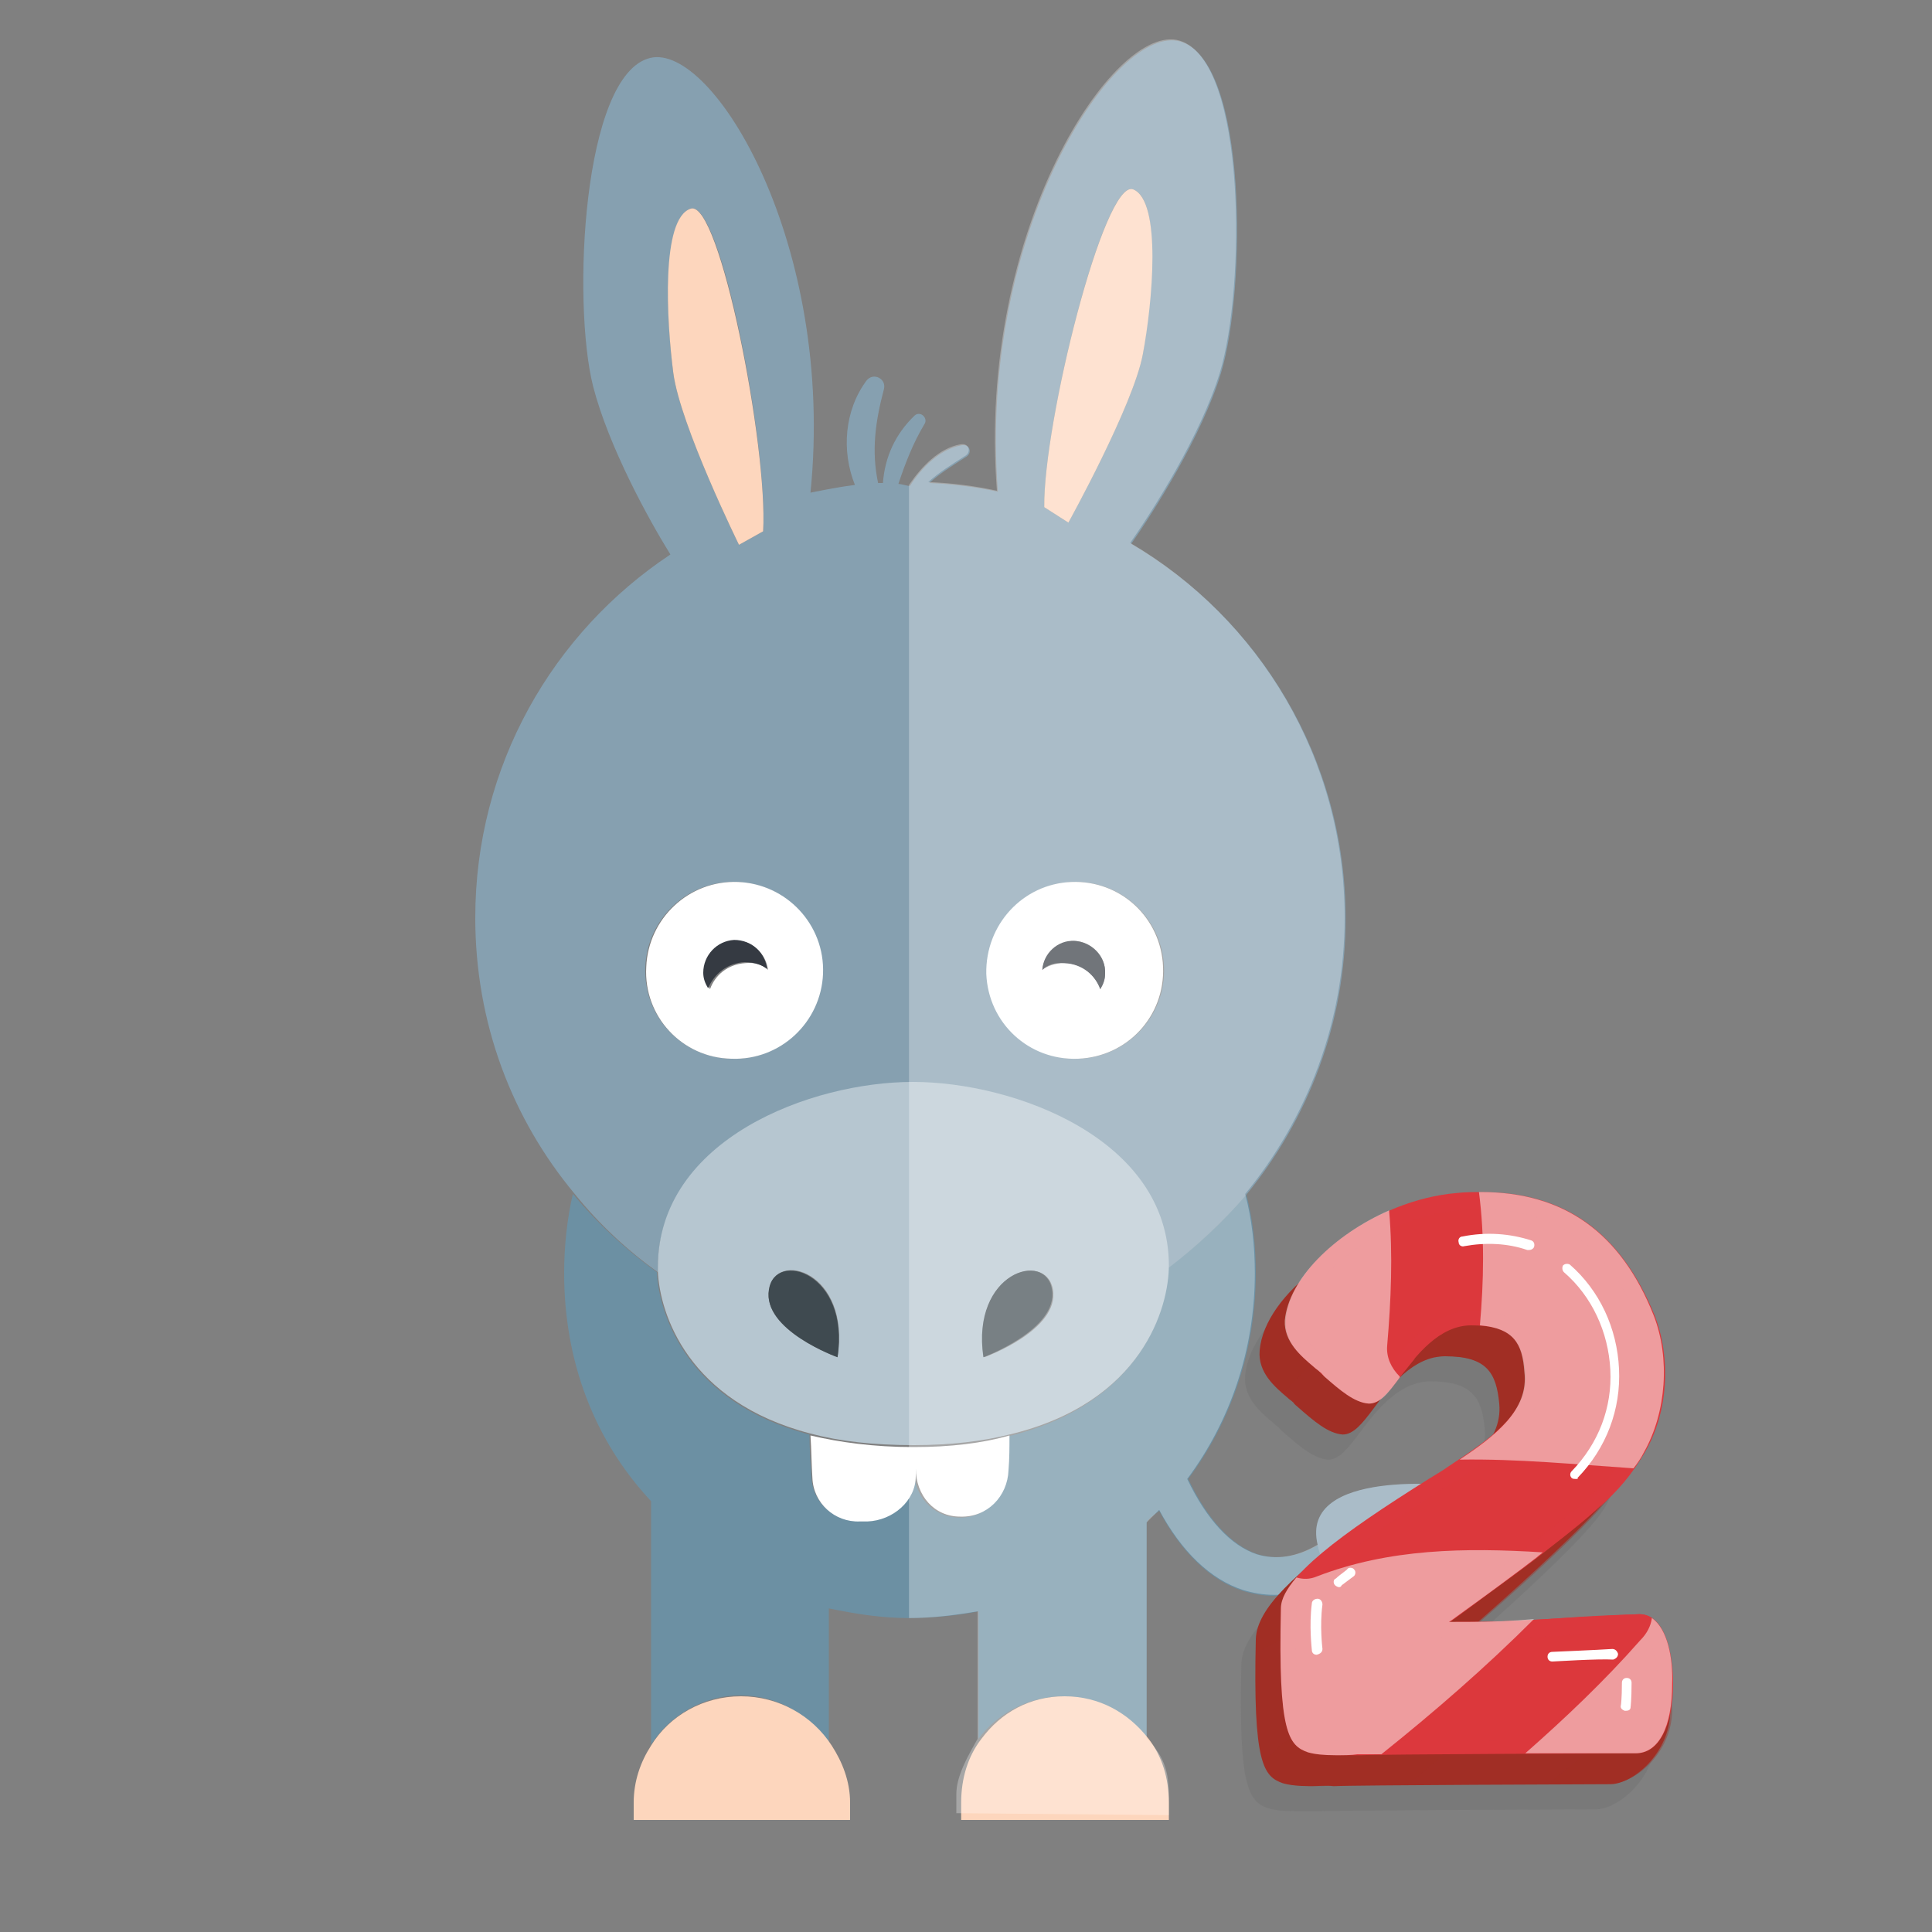 <?xml version="1.0" encoding="utf-8"?>
<!-- Generator: Adobe Illustrator 21.0.2, SVG Export Plug-In . SVG Version: 6.00 Build 0)  -->
<svg version="1.1" id="Layer_1" xmlns="http://www.w3.org/2000/svg" xmlns:xlink="http://www.w3.org/1999/xlink" x="0px" y="0px"
	 viewBox="0 0 200 200" style="enable-background:new 0 0 200 200;" xml:space="preserve">
<rect x="0" y="0" width="200" height="200" fill="#808080" stroke="none"/>
<style type="text/css">
	.st0{fill:#6C90A3;}
	.st1{fill:#86A0B0;}
	.st2{fill:#FDD6BD;}
	.st3{fill:#FFFFFF;}
	.st4{fill:#353A42;}
	.st5{fill:#B6C6D0;}
	.st6{fill:#3F4A50;}
	.st7{opacity:0.3;fill:#FFFFFF;}
	.st8{opacity:0.2;fill:#606161;}
	.st9{fill:#A12E25;}
	.st10{opacity:0.4;fill:#A12E25;}
	.st11{fill:#DC383D;}
	.st12{opacity:0.5;fill:#DC383D;}
	.st13{opacity:0.5;}
</style>
<g>
	<g>
		<path class="st0" d="M136.6,160.4c-0.1-0.2-0.1-0.3-0.1-0.5c-2.2,1.3-4.3,1.6-6.3,1c-2.7-0.9-5.2-3.6-7.2-7.8
			c4.4-5.9,7-13.3,7-21.3c0-2.8-0.3-5.6-1-8.2c-2.4,2.9-5.1,5.4-8.1,7.6c0,4.3-2.8,14.2-16.6,17.5c-0.1,1.2-0.1,2.4-0.2,3.6
			c-0.1,2.7-2.1,4.9-4.9,4.8c-2.7-0.1-4.6-2.3-4.6-5v0.6c0,2.6-2.4,4.7-5,4.7c-0.2,0-0.5,0-0.7,0c-2.6,0.1-4.8-1.9-4.9-4.5
			c-0.1-1.5-0.2-2.9-0.2-4.4c-12.7-3.3-15.6-12.5-15.8-16.8c-3.2-2.3-6.1-5-8.7-8.1c-0.6,2.6-0.9,5.4-0.9,8.2c0,9.1,3.1,17.3,9,23.6
			v25.2c1.9-3,5.4-5.1,9.2-5.1c3.9,0,7.3,2,9.2,5.1v-14.1c2.9,0.6,5.5,1,8.3,1c2.5,0,5.3-0.3,7.2-0.7V180c1.9-2.6,5.2-4.4,8.7-4.4
			c3.6,0,6.8,1.7,8.7,4.4v-22.3c0-0.4,0.8-0.9,1.3-1.3c2.3,4.3,5.3,7.2,8.7,8.3c1,0.3,2.1,0.5,3.1,0.5c2.1,0,4.1-0.6,6.2-1.8
			C137.6,162.8,137,161.8,136.6,160.4z"/>
		<path class="st1" d="M136.4,159.9c0,0.2,0.1,0.3,0.1,0.5c0.4,1.4,1.1,2.4,1.8,2.9c3.7,2.7,10.2-4.7,12.4-9.5
			C150.8,153.8,134.5,151.9,136.4,159.9z"/>
		<path class="st2" d="M76.7,175.6c-3.9,0-7.4,2-9.3,5.1c-1.1,1.7-1.8,3.7-1.8,5.9v1.8h22.4v-1.8c0-2.2-0.8-4.2-1.9-5.9
			C84.1,177.6,80.6,175.6,76.7,175.6z"/>
		<path class="st2" d="M110.2,175.6c-3.6,0-6.6,1.7-8.6,4.4c-1.4,1.8-2.1,4.1-2.1,6.6v1.8H121v-1.8c0-2.5-0.7-4.8-2.1-6.6
			C116.8,177.3,113.8,175.6,110.2,175.6z"/>
		<path class="st1" d="M68.1,131.7c0-0.2,0-0.3,0-0.4c0-13.3,16-19.2,26.4-19.2c10.5,0,26.4,5.9,26.4,19.2c0,0,0,0,0,0
			c2.9-2.2,5.7-4.8,8.1-7.6c6.4-7.8,10.3-17.8,10.3-28.6c0-16.5-8.9-31-22.2-38.8c2.3-3.3,7.3-11.1,9.3-17.7
			c2.6-8.6,2.8-32.2-4.2-34.3c-6.7-2-21,19.6-18.9,46.6c-2.3-0.5-4.7-0.8-7.1-0.9c1.1-1,2.4-1.8,3.8-2.7c0.7-0.4,0.4-1.4-0.5-1.2
			c-2.2,0.4-4.1,2.3-5.3,4.2c0,0,0,0,0,0c-0.4,0-0.8-0.2-1.2-0.2c0.7-2.1,1.5-4.2,2.7-6.2c0.4-0.6-0.4-1.4-1-0.9
			c-2,1.9-3.1,4.3-3.3,7c-0.2,0-0.3,0-0.5,0c-0.7-3.3-0.3-6.3,0.6-9.7c0.3-1.1-1.1-1.8-1.8-0.9c-2.3,3.1-2.6,7.3-1.2,10.8
			c-1.6,0.2-3.1,0.5-4.6,0.8C86.5,25.3,73.8,4.4,67.3,6c-7,1.7-8.1,25.3-5.9,34c1.6,6.2,5.7,13.7,8,17.4
			C57.2,65.5,49.2,79.3,49.2,95c0,10.9,3.8,20.8,10.3,28.6C62,126.7,64.9,129.4,68.1,131.7z M120.5,100.1c0.2,5.1-3.8,9.3-8.8,9.5
			c-5.1,0.2-9.3-3.8-9.5-8.8c-0.2-5.1,3.8-9.3,8.8-9.5C116.1,91.1,120.3,95.1,120.5,100.1z M117.3,19.6c3,1.1,1.9,11.7,1,17.1
			c-1,5.3-7.7,17.4-7.7,17.4l-2.5-1.6C108,43.8,114.3,18.4,117.3,19.6z M69.7,38.6c-0.7-5.4-1.2-16,1.8-17c3.1-1,8,24.6,7.5,33.4
			l-2.5,1.4C76.5,56.4,70.4,44,69.7,38.6z M76.3,91.3c5.1,0.2,9,4.4,8.8,9.5c-0.2,5.1-4.4,9-9.5,8.8c-5.1-0.2-9-4.4-8.8-9.5
			C67,95.1,71.2,91.1,76.3,91.3z"/>
		<path class="st3" d="M102.1,100.8c0.2,5.1,4.4,9,9.5,8.8c5.1-0.2,9-4.4,8.8-9.5c-0.2-5.1-4.4-9-9.5-8.8
			C105.9,91.5,102,95.7,102.1,100.8z M114.4,100.8c0,0.6-0.2,1.1-0.5,1.6c-0.5-1.4-1.8-2.7-3.7-2.7c-1,0-1.8,0.3-2.3,0.7
			c0.2-1.7,1.6-3,3.4-3C113,97.5,114.5,99,114.4,100.8z"/>
		<path class="st4" d="M107.9,100.4c0.5-0.5,1.3-0.8,2.3-0.7c1.9,0.1,3.2,1.3,3.7,2.7c0.3-0.5,0.5-1,0.5-1.6
			c0.1-1.8-1.4-3.3-3.2-3.4C109.5,97.3,108,98.7,107.9,100.4z"/>
		<path class="st3" d="M75.7,109.6c5.1,0.2,9.3-3.8,9.5-8.8c0.2-5.1-3.8-9.3-8.8-9.5c-5.1-0.2-9.3,3.8-9.5,8.8
			C66.6,105.2,70.6,109.5,75.7,109.6z M76.1,97.4c1.7-0.1,3.2,1.3,3.4,3c-0.5-0.5-1.3-0.8-2.3-0.7c-1.9,0.1-3.2,1.3-3.7,2.7
			c-0.3-0.5-0.5-1-0.5-1.6C72.8,99,74.3,97.5,76.1,97.4z"/>
		<path class="st4" d="M77.1,99.6c1,0,1.8,0.3,2.3,0.7c-0.2-1.7-1.6-3-3.4-3c-1.8,0.1-3.2,1.6-3.2,3.4c0,0.6,0.2,1.1,0.5,1.6
			C73.9,100.9,75.2,99.7,77.1,99.6z"/>
		<path class="st3" d="M94.6,149.8c-4.2,0-7.7-0.5-10.7-1.2c0.1,1.5,0.1,2.9,0.2,4.4c0.1,2.6,2.3,4.6,4.9,4.5c0.2,0,0.6,0,0.8,0
			c2.6-0.1,5-2.1,5-4.7V152c0,2.8,1.9,5,4.6,5c2.8,0.1,4.9-2.1,5-4.8c0.1-1.2,0.1-2.4,0.1-3.6C101.7,149.4,98.4,149.8,94.6,149.8z"
			/>
		<path class="st5" d="M94.5,112c-10.5,0-26.4,5.9-26.4,19.2c0,0.1,0,0.3,0,0.4c0.2,4.4,3.1,13.5,15.8,16.8c3,0.8,6.5,1.2,10.7,1.2
			c3.8,0,7.1-0.4,9.9-1.1c13.8-3.3,16.5-13.2,16.5-17.5c0,0,0,0,0,0C121,117.9,105,112,94.5,112z M109,133.5c0.7,4.2-7.1,7-7.1,7
			C100.5,131.7,108.3,129.4,109,133.5z M79.6,133.5c0.7-4.2,8.5-1.8,7.1,7C86.7,140.5,78.9,137.7,79.6,133.5z"/>
		<path class="st6" d="M101.8,140.5c0,0,7.8-2.9,7.1-7C108.3,129.4,100.5,131.7,101.8,140.5z"/>
		<path class="st6" d="M79.6,133.5c-0.7,4.2,7.1,7,7.1,7C88,131.7,80.2,129.4,79.6,133.5z"/>
		<path class="st2" d="M79,55c0.5-8.7-4.5-34.4-7.5-33.4c-3.1,1-2.5,11.6-1.8,17c0.7,5.4,6.8,17.8,6.8,17.8L79,55z"/>
		<path class="st2" d="M110.6,54.1c0,0,6.7-12.1,7.7-17.4c1-5.3,2-15.9-1-17.1c-3-1.1-9.3,24.2-9.2,32.9L110.6,54.1z"/>
	</g>
	<path class="st7" d="M136.4,159.9c-2.2,1.3-4.3,1.6-6.3,1c-2.7-0.9-5.2-3.6-7.2-7.8c4.4-5.9,7-13.3,7-21.3c0-2.8-0.3-5.6-1-8.2
		c6.4-7.8,10.3-17.8,10.3-28.6c0-16.5-8.9-31-22.2-38.8c2.3-3.3,7.3-11.1,9.3-17.7c2.6-8.6,2.8-32.2-4.2-34.3
		c-6.7-2-21,19.6-18.9,46.6c-2.3-0.5-4.7-0.8-7.1-0.9c1.1-1,2.4-1.8,3.8-2.7c0.7-0.4,0.4-1.4-0.5-1.2c-2.2,0.4-4,2.3-5.3,4.2v117.3
		c2.4,0,4.8-0.3,7.1-0.7V180c-0.9,1.6-2.2,3.8-2.2,5.7l0,2l22,0.2v-1.8c0-2.9-0.5-4.2-2.3-6.2v-22.3c0.4-0.4,0.9-0.9,1.3-1.3
		c2.3,4.3,5.3,7.2,8.7,8.3c1,0.3,2.1,0.5,3.2,0.5c2.1,0,4.2-0.6,6.2-1.8c3.7,2.7,10.2-4.7,12.4-9.5
		C150.8,153.8,134.5,151.9,136.4,159.9z"/>
</g>
<g>
	<path class="st8" d="M134.2,187.5c-1.3,0-2.2-0.1-2.9-0.3c-2-0.7-3.1-2-2.8-14.9c0.1-3.2,3.9-6.7,11.7-12.5c0.8-0.6,5-1.8,5.4-2.1
		l0.6-0.4c3.7-2.5,7.9-5.2,7.5-9.4c-0.3-3.2-1.3-4.9-5.6-4.9c-3.3,0-5.7,3.1-7.4,5.4c-1.2,1.6-2.1,2.7-3.2,2.7
		c-1.5-0.1-3-1.4-4.6-2.8c-0.2-0.2-0.4-0.3-0.5-0.5c-0.2-0.2-0.4-0.3-0.6-0.5c-1.3-1.1-3.1-2.6-2.9-4.9c0.5-5.9,9.3-12.4,17.7-13.1
		c0.9-0.1,1.7-0.1,2.6-0.1c8.6,0,14.4,4.2,17.9,12.8c1.7,4.4,1.4,10-1,14.1c-2.4,4.1-18.1,17.4-18.1,17.5c0.6,0,6.4-0.1,9.6-0.3
		c2.5-0.1,5.1-0.3,7.9-0.4c0,0,0,0,0,0c2.6,0,5.9,3.4,5.9,6.8c0,4.4-3.9,7.6-6.2,7.6c-1.4,0-27,0.1-28.5,0.2l-0.2,0
		C135.8,187.5,135,187.5,134.2,187.5z"/>
	<g>
		<g>
			<path class="st9" d="M135.7,184.9c-1.3,0-2.2-0.1-2.9-0.3c-2-0.7-3.1-2-2.8-14.9c0.1-3.2,3.9-6.7,11.7-12.5
				c0.8-0.6,5-1.8,5.4-2.1l0.6-0.4c3.7-2.5,7.9-5.2,7.5-9.4c-0.3-3.2-1.3-4.9-5.6-4.9c-3.3,0-5.7,3.1-7.4,5.4
				c-1.2,1.6-2.1,2.7-3.2,2.7c-1.5-0.1-3-1.4-4.6-2.8c-0.2-0.2-0.4-0.3-0.5-0.5c-0.2-0.2-0.4-0.3-0.6-0.5c-1.3-1.1-3.1-2.6-2.9-4.9
				c0.5-5.9,9.3-12.4,17.7-13.1c0.9-0.1,1.7-0.1,2.6-0.1c8.6,0,14.4,4.2,17.9,12.8c1.7,4.4,1.4,10-1,14.1
				c-2.4,4.1-18.1,17.4-18.1,17.5c0.6,0,6.4-0.1,9.6-0.3c2.5-0.1,5.1-0.3,7.9-0.4c0,0,0,0,0,0c2.6,0,5.9,3.4,5.9,6.8
				c0,4.4-3.9,7.6-6.2,7.6c-1.4,0-27,0.1-28.5,0.2l-0.2,0C137.4,184.8,136.5,184.9,135.7,184.9z"/>
			<path class="st10" d="M167.1,170.3C167.1,170.3,167.1,170.3,167.1,170.3c-2.9,0.1-5.5,0.2-7.9,0.4c-3.2,0.2-9,0.3-9.6,0.3
				c0.1-0.1,15.8-13.3,18.1-17.5c2.3-4.1,2.7-9.7,1-14.1c-3.4-8.6-9.3-12.8-17.9-12.8c-0.8,0-1.7,0-2.6,0.1
				c-8.4,0.7-17.1,7.2-17.7,13.1c-0.2,2,1.1,3.4,2.4,4.4c2.6-2.8,5.1-5.5,7.8-8.2c3.6-3.6,8.9,0.5,7.9,4.5c0.4-0.1,0.7-0.1,1.1-0.1
				c4.3,0,5.3,1.7,5.6,4.9c0.4,4.2-3.8,7-7.5,9.4l-0.6,0.4c-0.4,0.3-4.7,1.5-5.4,2.1c-7.9,5.8-11.7,9.3-11.7,12.5c0,0.5,0,1,0,1.4
				c1-0.6,2.1-1.1,3.2-1.7c2.3-1.2,5.1-0.6,6.5,1.7c1.2,2.1,0.6,5.3-1.7,6.5c-1.3,0.7-2.7,1.3-4,2.1c-0.6,0.4-1.3,0.7-1.9,1.2
				c0.3-0.2-1.2,1.4-0.6,0.6c-0.2,0.3-0.5,0.6-0.7,0.8c0.5,1.6,1.2,2,2.1,2.3c0.7,0.2,1.6,0.3,2.9,0.3c0.8,0,1.6,0,2.2-0.1l0.2,0
				c0.5,0,3.6,0,7.6-0.1c3.6-3.1,7-6.2,10.7-9.2c2-1.6,4.7-2,6.7,0c1.7,1.7,2,5.1,0,6.7c-1,0.8-2,1.6-2.9,2.4c3.5,0,6.1,0,6.5,0
				c2.4,0,6.2-3.2,6.2-7.6C172.9,173.7,169.6,170.3,167.1,170.3z"/>
			<path class="st11" d="M138.3,181.7c-1.3,0-2.2-0.1-2.9-0.3c-2-0.7-3.1-2-2.8-14.9c0.1-3.2,6.2-7.7,15.3-13.4
				c0.8-0.5,1.5-0.9,1.9-1.2l0.6-0.4c3.7-2.5,7.9-5.2,7.5-9.4c-0.3-3.2-1.3-4.9-5.6-4.9c-3.3,0-5.7,3.1-7.4,5.4
				c-1.2,1.6-2.1,2.7-3.2,2.7c-1.5-0.1-3-1.4-4.6-2.8c-0.2-0.2-0.4-0.3-0.5-0.5c-0.2-0.2-0.4-0.3-0.6-0.5c-1.3-1.1-3.1-2.6-2.9-4.9
				c0.5-5.9,9.3-12.4,17.7-13.1c0.9-0.1,1.7-0.1,2.6-0.1c8.6,0,14.4,4.2,17.9,12.8c1.7,4.4,1.4,10-1,14.1c-2.4,4.1-6.1,7-9.7,9.8
				c-0.5,0.4-0.9,0.7-1.4,1.1c-1.4,1.1-5.7,4.2-7.7,5.7l-1.1,0.8c-0.1,0.1-0.2,0.1-0.3,0.2c0.6,0,1.2,0,1.8,0c3.7,0,6.7-0.2,9.9-0.4
				c2.5-0.1,5.1-0.3,7.9-0.4c0,0,0,0,0,0c2.6,0,3.5,3.9,3.5,7.2c0,4.4-1.5,7.2-3.8,7.2c-1.4,0-27,0.1-28.5,0.2l-0.2,0
				C140,181.7,139.2,181.7,138.3,181.7z"/>
			<g>
				<path class="st11" d="M149,125.3c0.9-0.1,1.7-0.1,2.6-0.1c8.6,0,14.4,4.2,17.9,12.8c1.7,4.4,1.4,10-1,14.1
					c-0.8,1.4-1.8,2.7-2.9,3.9c1.8-1.6,3.4-3.4,4.6-5.6c2.3-4.1,2.7-9.7,1-14.1c-3.4-8.6-9.3-12.8-17.9-12.8c-0.8,0-1.7,0-2.6,0.1
					c-5.7,0.5-11.6,3.6-14.9,7.5C139.3,128,144.2,125.6,149,125.3z"/>
				<path class="st11" d="M154.6,148.6c-1.3,1.1-2.7,2-4.1,3l-0.6,0.4c-0.4,0.3-1.1,0.7-1.9,1.2c-6.4,4-11.2,7.4-13.6,10.1
					c2.7-2.4,6.8-5.2,11.9-8.4c0.8-0.5,1.5-0.9,1.9-1.2l0.6-0.4C150.9,151.9,153.1,150.4,154.6,148.6z"/>
				<path class="st11" d="M169.7,167.1C169.7,167.1,169.7,167.1,169.7,167.1c-2.9,0.1-5.5,0.2-7.9,0.4c-3.2,0.2-6.2,0.4-9.9,0.4
					c-0.4,0-0.8,0-1.2,0c-0.4,0.3-0.7,0.5-1,0.7l-1.1,0.8c-0.1,0.1-0.2,0.1-0.3,0.2c0.6,0,1.2,0,1.8,0c3.7,0,6.7-0.2,9.9-0.4
					c2.5-0.2,5.1-0.3,7.9-0.4c0,0,0,0,0,0c2.6,0,3.5,3.9,3.5,7.2c0,2.2-0.4,4-1,5.2c1.7-0.7,2.7-3.3,2.7-6.9
					C173.2,171,172.3,167.1,169.7,167.1z"/>
				<path class="st11" d="M146.5,140.6c-1.3,1.1-2.4,2.5-3.3,3.7c-0.2,0.3-0.4,0.5-0.6,0.7c0.7-0.4,1.4-1.3,2.3-2.5
					C145.4,142,145.9,141.3,146.5,140.6z"/>
			</g>
			<path class="st12" d="M138.3,180.2c-1.1,0-1.9-0.1-2.4-0.2c-0.9-0.3-2-1-1.7-13.4c0.1-3,10.6-9.6,14.6-12.1l0.1-0.1
				c0.8-0.5,1.4-0.9,1.8-1.1l0.6-0.4c3.9-2.6,8.7-5.8,8.2-10.9c-0.3-3.3-1.4-6.3-7.2-6.3c-4.1,0-6.8,3.6-8.6,6
				c-0.7,1-1.6,2.1-1.9,2.1c-1.1-0.1-2.6-1.5-3.6-2.4l0,0c-0.2-0.2-0.3-0.3-0.5-0.4c-0.2-0.2-0.4-0.4-0.6-0.5
				c-1.4-1.2-2.5-2.2-2.4-3.5c0.4-4.7,8-11,16.2-11.7c0.8-0.1,1.7-0.1,2.4-0.1c8,0,13.2,3.8,16.4,11.8c1.6,4,1.2,9.1-0.9,12.8
				c-2.2,3.9-5.8,6.6-9.3,9.3l-0.3,0.2c-0.4,0.3-0.7,0.6-1.1,0.9c-1.3,1-5.5,4.1-7.5,5.5l-1.3,0.9c-0.1,0.1-0.3,0.2-0.3,0.3
				c-0.5,0.4-0.7,1.1-0.5,1.7c0.2,0.6,0.8,1,1.5,1.1c0.6,0,1.2,0,1.8,0c3.7,0,6.7-0.2,10-0.4c2.5-0.2,5-0.3,7.9-0.4
				c1,0,1.9,2.5,1.9,5.6c0,3.3-0.9,5.6-2.3,5.6c-1.4,0-27.1,0.1-28.6,0.2l-0.2,0C139.9,180.1,139.1,180.2,138.3,180.2z"/>
			<g class="st13">
				<path class="st3" d="M136,141.5c0.2,0.2,0.4,0.3,0.6,0.5c0.2,0.1,0.3,0.3,0.5,0.5c1.6,1.4,3.1,2.7,4.6,2.8c1.2,0,2-1.1,3.2-2.7
					c0,0,0,0,0-0.1c-0.9-0.9-1.4-2-1.3-3.2c0.4-4.7,0.6-9.4,0.2-14c-5.7,2.5-10.4,7.1-10.8,11.4C132.9,138.9,134.7,140.4,136,141.5z
					"/>
				<path class="st3" d="M151.1,151.1c6-0.1,12,0.5,18,0.9c0.4-0.5,0.8-1.1,1.1-1.7c2.3-4.1,2.7-9.7,1-14.1
					c-3.4-8.6-9.3-12.8-17.9-12.8c0,0-0.1,0-0.2,0c0.6,4.6,0.5,9.2,0.1,13.8c3.5,0.3,4.4,1.9,4.6,4.8
					C158.3,146,154.7,148.7,151.1,151.1z"/>
				<path class="st3" d="M151.8,167.9c-0.6,0-1.2,0-1.8,0c0.1-0.1,0.2-0.1,0.3-0.2l1.1-0.8c2.1-1.5,6.3-4.6,7.7-5.7
					c0.2-0.2,0.4-0.3,0.6-0.5c-8-0.5-15.9-0.4-23.4,2.5c-0.7,0.3-1.4,0.3-2.1,0.1c-1,1.2-1.6,2.2-1.6,3.2
					c-0.3,12.9,0.8,14.2,2.8,14.9c0.7,0.2,1.6,0.3,2.9,0.3c0.8,0,1.6,0,2.2-0.1l0.2,0c0.2,0,1.1,0,2.3,0c5.5-4.4,10.8-9,15.8-14
					C156.7,167.8,154.4,167.9,151.8,167.9z"/>
				<path class="st3" d="M171,167.5c-0.1,0.8-0.5,1.6-1.2,2.3c-3.7,4.2-7.7,8-11.9,11.7c5.7,0,10.8,0,11.4,0c2.4,0,3.8-2.7,3.8-7.2
					C173.2,171.6,172.6,168.6,171,167.5z"/>
			</g>
		</g>
		<g>
			<g>
				<path class="st3" d="M163.1,153.1c-0.1,0-0.3,0-0.4-0.1c-0.2-0.2-0.2-0.5,0-0.7c2.8-2.9,4.2-6.6,4-10.5
					c-0.2-3.9-1.9-7.6-4.8-10.1c-0.2-0.2-0.2-0.5-0.1-0.7c0.2-0.2,0.5-0.2,0.7-0.1c3.1,2.7,4.9,6.6,5.1,10.8
					c0.2,4.2-1.3,8.2-4.3,11.3C163.4,153.1,163.3,153.1,163.1,153.1z"/>
			</g>
			<g>
				<path class="st3" d="M158.3,129.4c-0.1,0-0.1,0-0.2,0c-2-0.7-4.3-0.8-6.5-0.4c-0.3,0.1-0.6-0.1-0.6-0.4
					c-0.1-0.3,0.1-0.6,0.4-0.6c2.5-0.5,4.9-0.3,7.1,0.4c0.3,0.1,0.4,0.4,0.3,0.7C158.7,129.3,158.5,129.4,158.3,129.4z"/>
			</g>
			<g>
				<path class="st3" d="M168.3,177.1c0,0-0.1,0-0.1,0c-0.3-0.1-0.5-0.3-0.4-0.6c0,0,0.1-0.7,0.1-2.3c0-0.3,0.2-0.5,0.5-0.5
					c0.3,0,0.5,0.2,0.5,0.5c0,1.7-0.1,2.5-0.1,2.5C168.8,177,168.6,177.1,168.3,177.1z"/>
			</g>
			<g>
				<path class="st3" d="M160.7,172c-0.3,0-0.5-0.2-0.5-0.5c0-0.3,0.2-0.5,0.5-0.5c0,0,4.7-0.2,6.2-0.3c0.3,0,0.5,0.2,0.6,0.5
					c0,0.3-0.2,0.5-0.5,0.6C165.5,171.7,160.8,172,160.7,172C160.7,172,160.7,172,160.7,172z"/>
			</g>
			<g>
				<path class="st3" d="M136.3,171.3c-0.3,0-0.5-0.2-0.5-0.5c0-0.1-0.3-2.5,0-4.8c0-0.3,0.3-0.5,0.6-0.5c0.3,0,0.5,0.3,0.5,0.6
					c-0.3,2.2,0,4.6,0,4.6C136.9,171,136.7,171.2,136.3,171.3C136.4,171.3,136.3,171.3,136.3,171.3z"/>
			</g>
			<g>
				<path class="st3" d="M138.6,164.3c-0.1,0-0.3-0.1-0.4-0.2c-0.2-0.2-0.2-0.6,0.1-0.7c0.4-0.4,1.2-0.9,1.2-1
					c0.2-0.2,0.6-0.1,0.7,0.1c0.2,0.2,0.1,0.6-0.1,0.7c0,0-0.8,0.6-1.2,0.9C138.8,164.3,138.7,164.3,138.6,164.3z"/>
			</g>
		</g>
	</g>
</g>
</svg>
